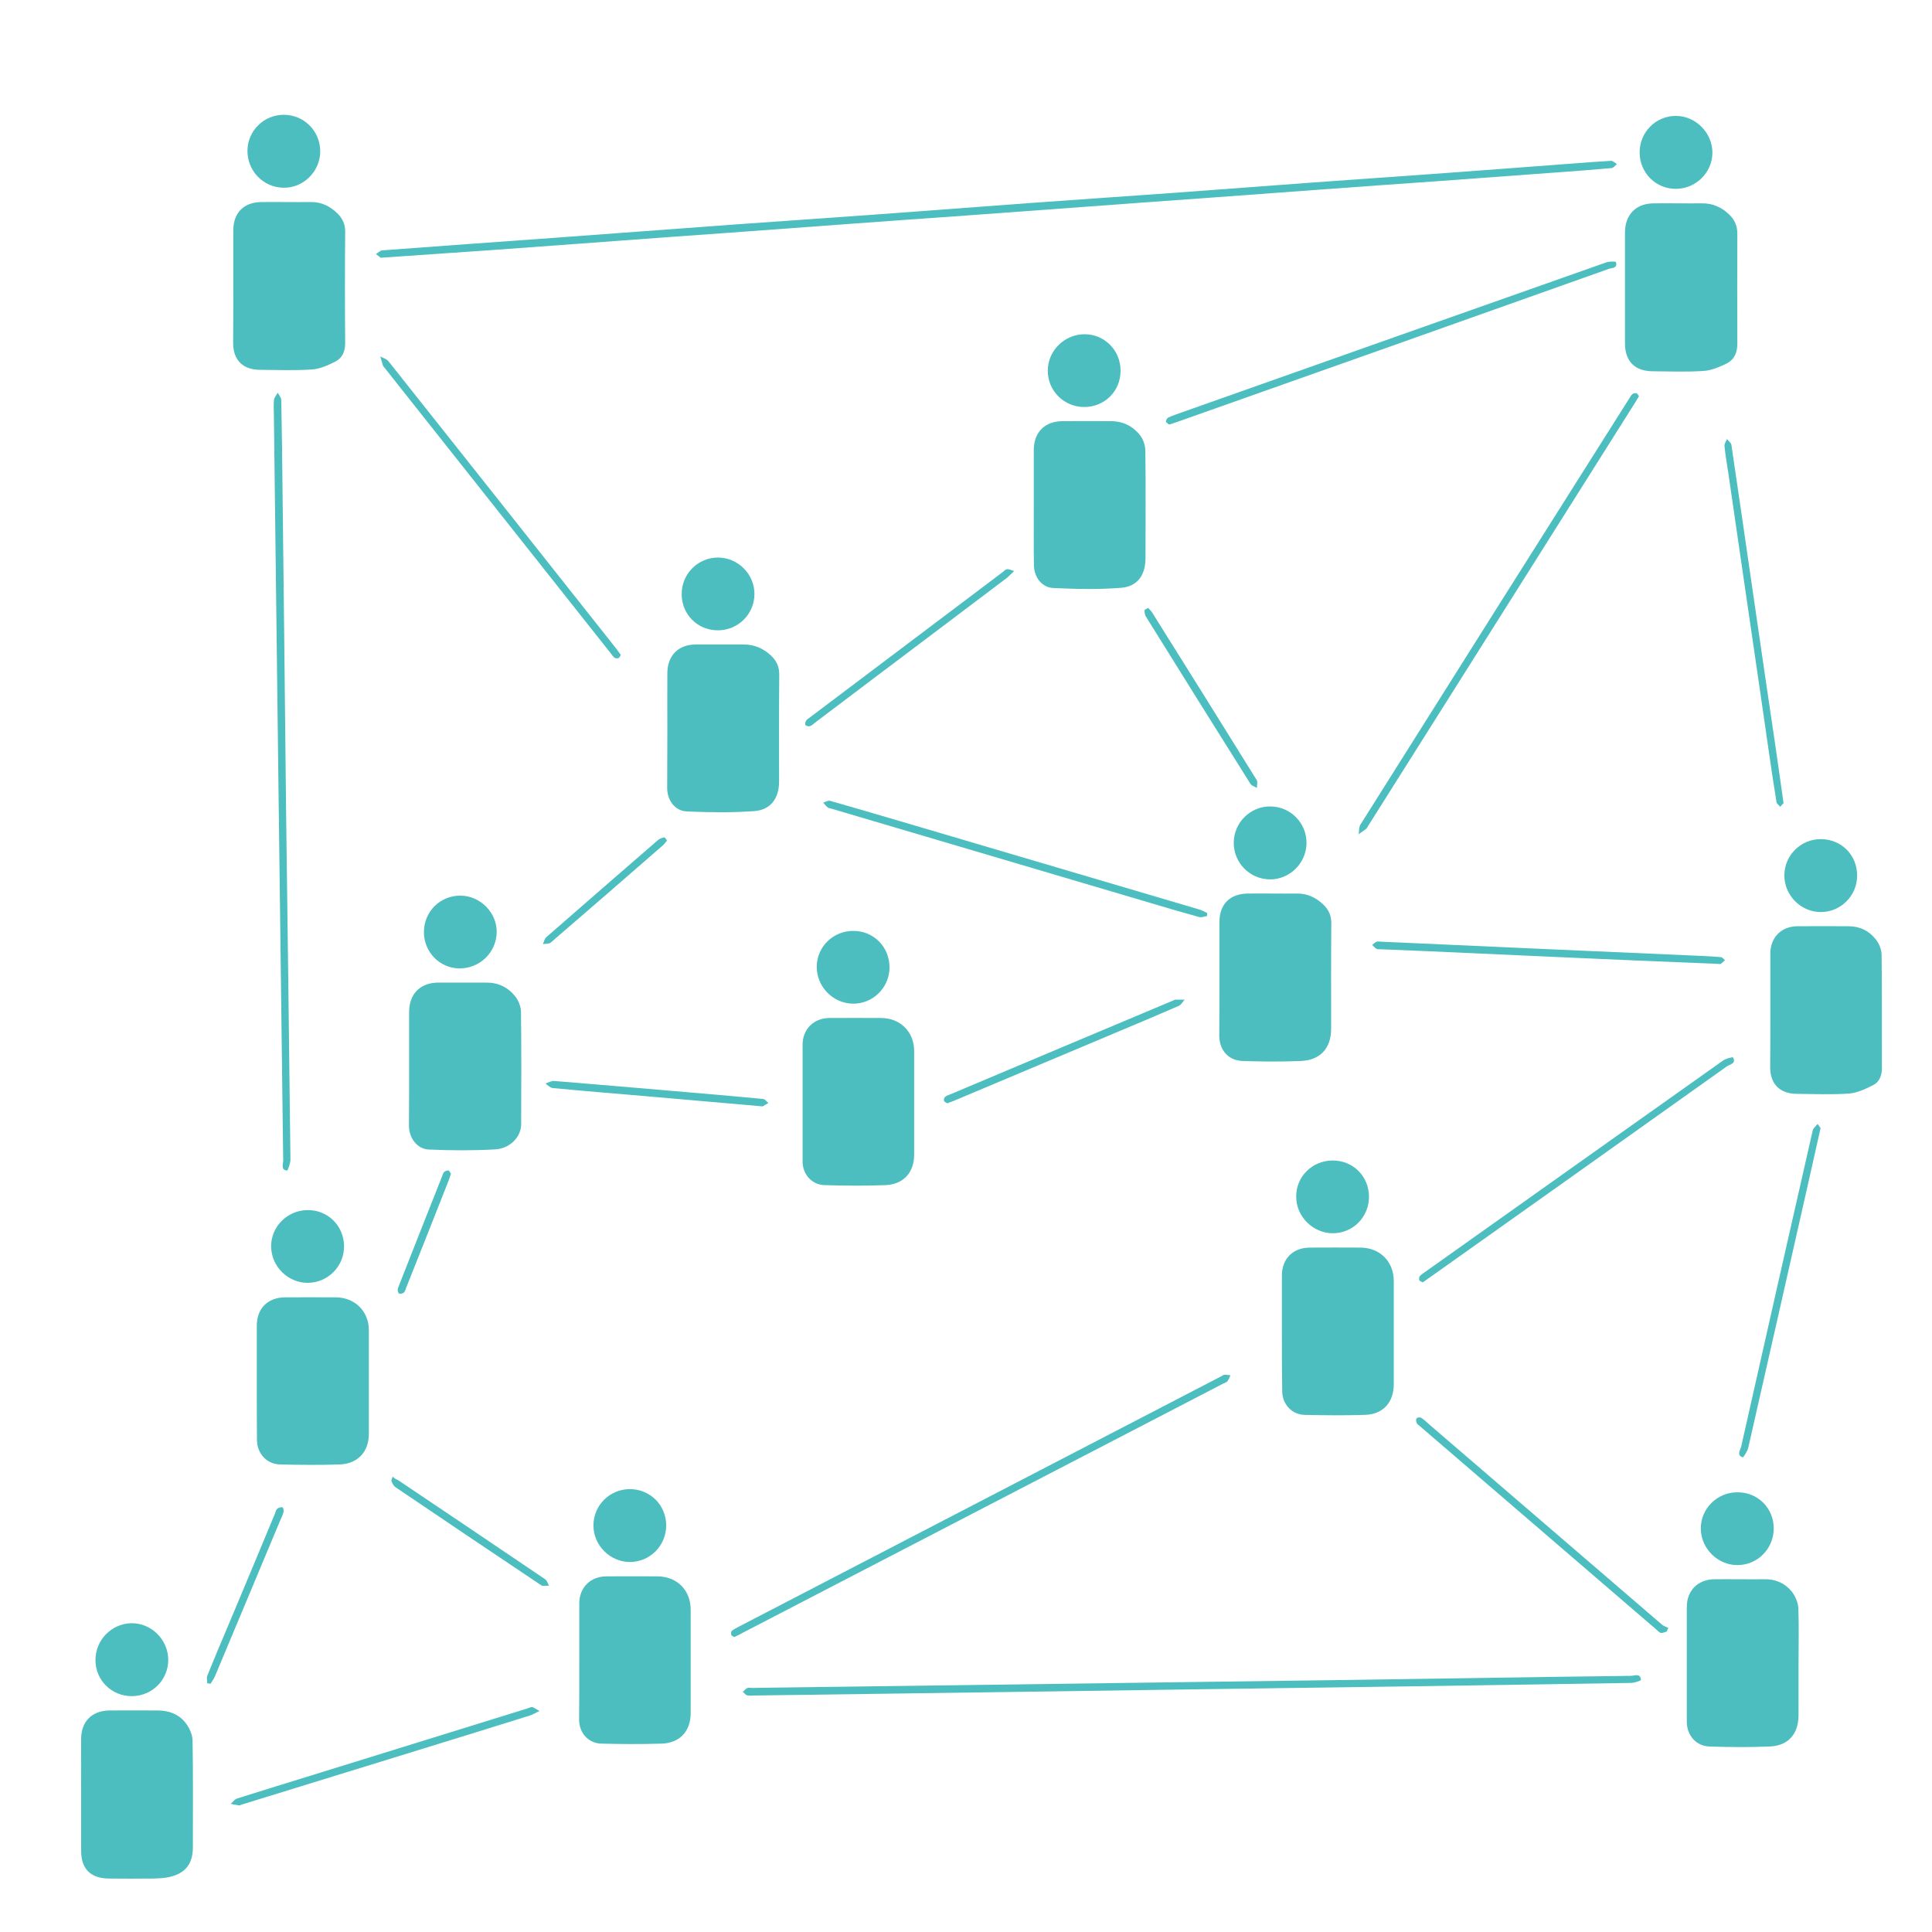 <?xml version="1.0" encoding="utf-8"?>
<!-- Generator: Adobe Illustrator 19.0.0, SVG Export Plug-In . SVG Version: 6.00 Build 0)  -->
<svg version="1.1" id="Layer_1" xmlns="http://www.w3.org/2000/svg" xmlns:xlink="http://www.w3.org/1999/xlink" x="0px" y="0px"
	 viewBox="0 0 1200 1200" style="enable-background:new 0 0 1200 1200;" xml:space="preserve">
<style type="text/css">
	.st0{fill:#4CBEC0;}
</style>
<g id="XMLID_15774_">
	<path id="XMLID_11002_" class="st0" d="M254.1,663.6c0-11.7,0-23.4,0-35.1c0.1-11.3,7-18.2,18.3-18.2c9.9,0,19.9,0,29.8,0
		c7.4,0,13.5,3,17.9,8.7c2,2.6,3.5,6.3,3.5,9.6c0.3,23.2,0.2,46.5,0.1,69.7c0,7.7-6.7,15-16,15.6c-13.7,0.8-27.6,0.7-41.3,0.1
		c-7.3-0.3-12.3-7.1-12.4-14.7C254.1,687.4,254.1,675.5,254.1,663.6z"/>
	<path id="XMLID_11001_" class="st0" d="M1009.3,179.4c0-11.7,0-23.4,0-35.1c0.1-11.1,6.9-18,18-18c9.9-0.1,19.9,0.1,29.8,0
		c6.8-0.1,12.4,2.5,17.2,7.2c3.2,3.2,4.8,6.9,4.8,11.6c-0.1,22.8-0.1,45.5,0,68.3c0,5.6-1.9,10-6.7,12.4c-4.5,2.2-9.5,4.3-14.3,4.6
		c-10.5,0.7-21.2,0.3-31.7,0.2c-11.1-0.1-17.1-6.3-17.1-17.4C1009.3,201.8,1009.3,190.6,1009.3,179.4z"/>
	<path id="XMLID_11000_" class="st0" d="M50.4,1115.5c0-11.9-0.1-23.7,0-35.6c0.1-10.7,6.7-17.3,17.4-17.5c10.1-0.1,20.2,0,30.3,0
		c6.8,0,12.8,2.3,17,7.5c2.4,3,4.4,7.3,4.5,11c0.4,22.1,0.2,44.2,0.2,66.4c0,10.4-4.6,16.3-14.8,18.6c-3.2,0.7-6.7,0.8-10,0.9
		c-9.1,0.1-18.3,0.1-27.4,0c-11.3-0.1-17.2-6-17.2-17.1C50.4,1138.2,50.4,1126.8,50.4,1115.5z"/>
	<path id="XMLID_10993_" class="st0" d="M498.5,685c0-12,0-24,0-36.1c0-9.7,7-16.6,16.7-16.6c10.7,0,21.5-0.1,32.2,0
		c11.9,0.1,20.4,8.7,20.4,20.5c0,21.5,0,43,0,64.4c0,11-6.6,18.4-17.7,18.9c-12.6,0.5-25.3,0.4-38,0c-7.9-0.2-13.6-6.8-13.6-14.6
		C498.5,709.4,498.5,697.2,498.5,685z"/>
	<path id="XMLID_10992_" class="st0" d="M359.8,1032c0-12,0-24,0-36.1c0-9.9,7-16.8,16.9-16.8c10.6,0,21.2-0.1,31.7,0
		c12.2,0.1,20.6,8.6,20.6,20.8c0,21.3,0,42.6,0,64c0,11.3-6.6,18.7-18,19.1c-12.5,0.4-25,0.3-37.5,0c-8.1-0.2-13.8-6.7-13.8-14.9
		C359.8,1056,359.8,1044,359.8,1032z"/>
	<path id="XMLID_10991_" class="st0" d="M159.5,858c0-11.5,0-23.1,0-34.6c0-10.8,6.9-17.6,17.8-17.6c10.4,0,20.8-0.1,31.3,0
		c11.9,0.1,20.5,8.7,20.5,20.4c0,21.5,0,43,0,64.4c0,11.1-6.8,18.6-18.2,19c-12.3,0.4-24.7,0.3-37,0c-8.2-0.2-14.2-6.8-14.3-15.1
		C159.5,882.3,159.5,870.1,159.5,858z"/>
	<path id="XMLID_10989_" class="st0" d="M796.2,827.9c0-11.9,0-23.7,0-35.6c0-10.5,6.9-17.4,17.5-17.4c10.4,0,20.8-0.1,31.3,0
		c12.2,0.1,20.7,8.7,20.7,20.8c0,21.3,0,42.6,0,64c0,11.3-6.6,18.8-17.9,19.1c-12.5,0.4-25,0.3-37.5,0c-8.1-0.2-13.9-6.8-13.9-14.8
		C796.2,851.9,796.2,839.9,796.2,827.9z"/>
	<path id="XMLID_10988_" class="st0" d="M1099.6,627.9c0-11.9,0-23.7,0-35.6c0-10.1,6.8-16.9,16.8-17c10.6-0.1,21.2,0,31.7,0
		c7.1,0,12.9,2.9,17.1,8.3c2,2.5,3.5,6.3,3.5,9.5c0.3,23.4,0.1,46.8,0.2,70.2c0,4.7-1.5,8.6-5.3,10.6c-4.7,2.4-9.9,4.9-15,5.3
		c-10.8,0.8-21.8,0.3-32.7,0.2c-10.4-0.1-16.4-6.1-16.4-16.4C1099.6,651.4,1099.6,639.7,1099.6,627.9z"/>
	<path id="XMLID_10987_" class="st0" d="M1117.1,1034c0,10.4,0,20.8,0,31.3c0,11.7-6.4,19.1-18.1,19.5c-12.3,0.5-24.7,0.4-37,0
		c-8.5-0.2-14.3-6.9-14.3-15.5c0-23.7,0-47.5,0-71.2c0-10.2,6.9-17.1,17.2-17.2c10.4-0.1,20.8,0.1,31.3,0c6.7-0.1,12.4,2.5,16.5,7.4
		c2.3,2.8,4.1,7,4.3,10.6C1117.4,1010.6,1117.1,1022.3,1117.1,1034z"/>
	<path id="XMLID_10986_" class="st0" d="M642.1,314.6c0-11.7,0-23.4,0-35.1c0-10.9,6.8-17.8,17.6-17.9c10.1-0.1,20.2,0,30.3,0
		c7.5,0,13.8,3.1,18.3,9c1.9,2.5,3,6.1,3.1,9.2c0.3,22.3,0.1,44.6,0.1,66.8c0,10.5-4.9,17.7-15.2,18.5c-14,1.1-28.2,0.8-42.2,0.1
		c-7.1-0.3-11.8-6.9-11.9-14C642,339,642.1,326.8,642.1,314.6z"/>
	<path id="XMLID_10985_" class="st0" d="M414.5,453.6c0-11.9-0.1-23.7,0-35.6c0.1-10.9,6.9-17.7,17.7-17.7c9.9,0,19.9,0,29.8,0
		c6.6,0,12.2,2.5,16.9,6.9c3.4,3.2,5.2,7,5.1,11.9c-0.2,22.1-0.1,44.2-0.1,66.4c0,10.3-5.2,17.6-15.5,18.3
		c-13.9,1-27.9,0.8-41.8,0.2c-7.3-0.3-12.1-6.8-12.2-14.3C414.4,477.7,414.5,465.7,414.5,453.6z"/>
	<path id="XMLID_10984_" class="st0" d="M757.4,607.7c0-11.7,0-23.4,0-35.1c0.1-11.1,6.6-17.5,17.7-17.6c10.1-0.1,20.2,0.1,30.3,0
		c6.5-0.1,11.8,2.4,16.4,6.7c3.4,3.2,5.2,7,5.1,11.9c-0.2,21.8-0.1,43.6-0.1,65.4c0,12-6.7,19.5-18.8,20c-12,0.5-24.1,0.4-36.1,0
		c-9-0.3-14.5-6.7-14.6-15.7C757.4,631.5,757.4,619.6,757.4,607.7z"/>
	<path id="XMLID_10983_" class="st0" d="M144.9,178.5c0-11.9,0-23.8,0-35.6c0.1-10.8,6.6-17.3,17.4-17.4c10.3-0.1,20.5,0.1,30.8,0
		c6.7-0.1,12.1,2.7,16.7,7.3c3.1,3.1,4.6,6.6,4.6,11.2c-0.2,23-0.2,45.9,0,68.9c0,5.3-1.7,9.4-6.1,11.7c-4.6,2.3-9.7,4.6-14.7,4.9
		c-10.7,0.7-21.5,0.3-32.3,0.2c-10.5-0.1-16.4-6.1-16.5-16.4C144.9,201.7,144.9,190.1,144.9,178.5z"/>
	<path id="XMLID_10982_" class="st0" d="M236.4,160.1c-0.3-0.3-1.6-1.3-2.9-2.3c1.3-0.8,2.6-2.2,4-2.3c35.7-2.7,71.3-5.2,107-7.8
		c37.4-2.7,74.9-5.6,112.3-8.3c28.8-2.1,57.6-4,86.4-6.1c33.1-2.4,66.2-5,99.3-7.4c28.8-2.1,57.6-4,86.4-6.1
		c28.6-2.1,57.3-4.3,85.9-6.4c24.3-1.8,48.6-3.4,73-5.2c28.6-2.1,57.3-4.2,85.9-6.4c9-0.7,17.9-1.4,26.9-1.9c1.2-0.1,2.5,1.3,3.7,2
		c-1.1,0.9-2.1,2.4-3.3,2.5c-11.3,1-22.7,1.9-34.1,2.7c-25,1.8-49.9,3.7-74.9,5.5c-24.2,1.7-48.3,3.4-72.5,5.2
		c-24.5,1.8-48.9,3.6-73.4,5.4c-23.8,1.7-47.7,3.4-71.5,5.2c-25,1.8-49.9,3.7-74.9,5.5c-24.2,1.7-48.3,3.4-72.5,5.2
		c-24.5,1.8-48.9,3.6-73.4,5.4c-23.8,1.7-47.7,3.4-71.5,5.2c-25,1.8-49.9,3.7-74.9,5.5C284.3,156.8,261.1,158.4,236.4,160.1z"/>
	<path id="XMLID_10981_" class="st0" d="M740.4,1049.3c-90.3,1.3-180.7,2.6-271,3.8c-1.8,0-3.6,0.3-5.3-0.1c-1-0.2-1.8-1.4-2.7-2.2
		c0.9-0.8,1.7-1.8,2.7-2.3c0.8-0.4,1.9-0.1,2.9-0.1c124.4-1.7,248.7-3.3,373.1-5c57.6-0.8,115.2-1.8,172.8-2.5c2.3,0,6-1.9,6.3,2.5
		c0,0.5-4.1,1.9-6.3,1.9C922.1,1046.8,831.2,1048.1,740.4,1049.3C740.4,1049.4,740.4,1049.4,740.4,1049.3z"/>
	<path id="XMLID_10980_" class="st0" d="M177.7,503.8c0.8,60.2,1.8,138.3,2.7,216.5c0,2.3-1.7,6.8-2.1,6.8c-4.2-0.6-2.3-4.2-2.4-6.5
		c-2-154.5-3.9-309.1-5.8-463.6c0-2.9-0.3-5.8,0.1-8.7c0.2-1.5,1.5-2.9,2.3-4.4c0.8,1.5,2.2,3,2.2,4.6c0.4,19.1,0.6,38.2,0.8,57.3
		C176.2,365.8,176.9,425.8,177.7,503.8z"/>
	<path id="XMLID_10979_" class="st0" d="M445.9,391.5c-12.7,0-22.5-9.9-22.5-22.5c0-12.6,10-22.6,22.5-22.7
		c12.4,0,22.7,10.2,22.7,22.6C468.6,381.4,458.5,391.5,445.9,391.5z"/>
	<path id="XMLID_10978_" class="st0" d="M696,230.3c0,12.7-9.9,22.5-22.6,22.5c-12.5,0-22.7-10.1-22.6-22.6
		c0-12.4,10.4-22.6,22.8-22.6C686.1,207.6,696.1,217.7,696,230.3z"/>
	<path id="XMLID_10977_" class="st0" d="M552.5,601c-0.1,12.5-10.4,22.6-22.8,22.4c-12.4-0.2-22.5-10.6-22.4-23
		c0.1-12.5,10.3-22.3,22.9-22.2C542.9,578.3,552.5,588.3,552.5,601z"/>
	<path id="XMLID_10976_" class="st0" d="M413.8,947.4c0,12.6-10,22.7-22.5,22.8c-12.3,0-22.7-10.3-22.7-22.7
		c0-12.5,10-22.5,22.6-22.6C403.9,925,413.7,934.8,413.8,947.4z"/>
	<path id="XMLID_10975_" class="st0" d="M827.8,720.8c12.7,0,22.5,9.9,22.5,22.6c0,12.6-10.1,22.7-22.6,22.6
		c-12.3-0.1-22.7-10.5-22.6-22.8C805,730.8,815.1,720.8,827.8,720.8z"/>
	<path id="XMLID_10974_" class="st0" d="M1101.7,949.3c0,12.6-10,22.8-22.5,22.8c-12.3,0.1-22.7-10.3-22.8-22.6
		c-0.1-12.4,10.1-22.6,22.6-22.6C1091.7,926.7,1101.7,936.7,1101.7,949.3z"/>
	<path id="XMLID_10973_" class="st0" d="M191,751.6c12.7-0.1,22.6,9.8,22.7,22.4c0.1,12.5-10,22.7-22.5,22.8
		c-12.3,0.1-22.7-10.2-22.8-22.6C168.3,761.9,178.5,751.7,191,751.6z"/>
	<path id="XMLID_10972_" class="st0" d="M1153.5,543.9c0,12.5-10.3,22.7-22.7,22.6c-12.4-0.1-22.6-10.5-22.5-22.9
		c0.1-12.5,10.3-22.5,22.8-22.4C1143.8,521.3,1153.6,531.2,1153.5,543.9z"/>
	<path id="XMLID_10971_" class="st0" d="M811.5,523.7c-0.1,12.4-10.5,22.7-22.9,22.5c-12.5-0.2-22.4-10.4-22.3-22.9
		c0.1-12.4,10.4-22.6,22.8-22.4C801.6,501,811.6,511.2,811.5,523.7z"/>
	<path id="XMLID_10970_" class="st0" d="M1018.4,94.8c-0.1-12.6,10-22.8,22.4-22.8c12.2-0.1,22.7,10.3,22.8,22.6
		c0.1,12.4-10.1,22.6-22.6,22.7C1028.5,117.4,1018.5,107.4,1018.4,94.8z"/>
	<path id="XMLID_10969_" class="st0" d="M198.9,94.2c-0.1,12.4-10.6,22.7-22.9,22.4c-12.5-0.2-22.4-10.5-22.3-23
		c0.1-12.5,10.4-22.5,22.9-22.3C189.1,71.5,199,81.6,198.9,94.2z"/>
	<path id="XMLID_10968_" class="st0" d="M59.3,1031.1c0-12.5,10-22.7,22.4-22.9c12.3-0.1,22.7,10.2,22.8,22.6
		c0.1,12.5-9.9,22.6-22.5,22.7C69.4,1053.6,59.3,1043.7,59.3,1031.1z"/>
	<path id="XMLID_10967_" class="st0" d="M263.3,578.6c0.2-12.6,10.2-22.4,22.8-22.3c12.3,0.1,22.7,10.7,22.4,22.9
		c-0.3,12.6-10.7,22.5-23.5,22.3C272.8,601.2,263.1,591,263.3,578.6z"/>
	<path id="XMLID_10966_" class="st0" d="M456.1,1016.8c-0.7-0.5-1.7-0.7-1.9-1.3c-0.2-0.8-0.2-2.1,0.3-2.5c1.2-1,2.7-1.7,4.1-2.5
		c99.9-51.9,199.9-103.7,299.8-155.6c0.7-0.4,1.4-1,2.1-1c1.2-0.1,2.5,0.2,3.8,0.3c-0.6,1.2-1.1,2.6-1.9,3.7c-0.5,0.7-1.6,1-2.5,1.4
		c-99.5,51.6-199,103.2-298.5,154.8C459.7,1015.1,458,1015.9,456.1,1016.8z"/>
	<path id="XMLID_10965_" class="st0" d="M1018,246.1c-1,1.7-1.9,3.2-2.8,4.6c-35.2,55.9-70.5,111.7-105.7,167.6
		c-20.1,31.9-40.2,63.7-60.3,95.6c-0.2,0.3-0.3,0.6-0.5,0.8c-1.6,1.2-3.2,2.3-4.8,3.4c0.3-1.9,0.1-4.2,1-5.8
		C900.4,424.1,956,336,1011.7,247.9c0.7-1.1,1.3-2.3,2.2-3.1c0.6-0.5,1.7-0.7,2.6-0.5C1017,244.4,1017.4,245.3,1018,246.1z"/>
	<path id="XMLID_10964_" class="st0" d="M726.2,263.7c-0.6-0.5-1.9-1.1-2-1.9c-0.1-0.8,0.8-2.2,1.5-2.5c2.9-1.3,6-2.3,9-3.4
		c87.6-31,175.2-62,262.9-92.9c1.9-0.7,6-0.7,6.1-0.2c1.2,4-2.7,3.5-4.7,4.3c-89.4,31.8-178.8,63.5-268.2,95.1
		C729.4,262.7,728,263.1,726.2,263.7z"/>
	<path id="XMLID_10955_" class="st0" d="M749.7,569c-1.6,0.2-3.4,1-4.9,0.6c-10.2-2.8-20.3-5.8-30.4-8.8c-66-19.5-132-39-197.9-58.5
		c-0.8-0.2-1.7-0.3-2.3-0.7c-1.1-0.9-2-2-2.9-3.1c1.5-0.4,3.1-1.5,4.3-1.1c14.5,4.1,28.9,8.4,43.3,12.6c62,18.3,124,36.6,186,54.9
		c1.7,0.5,3.3,1.4,4.9,2.2C749.8,567.7,749.7,568.4,749.7,569z"/>
	<path id="XMLID_10954_" class="st0" d="M385.6,406.8c-0.5,0.7-0.8,1.7-1.3,1.9c-0.8,0.3-2,0.3-2.6-0.2c-1-0.7-1.7-1.9-2.5-2.9
		c-47-59.3-94-118.7-141-178c-0.1-0.1-0.2-0.2-0.3-0.4c-0.6-1.9-1.1-3.9-1.7-5.8c1.7,1,4,1.5,5.1,3
		c47.2,59.4,94.3,118.9,141.4,178.4C383.6,404,384.5,405.3,385.6,406.8z"/>
	<path id="XMLID_10953_" class="st0" d="M883.7,796.5c-0.8-0.5-1.9-0.7-2.1-1.3c-0.3-0.7-0.2-2,0.2-2.5c0.9-1.1,2.2-1.8,3.4-2.7
		c61.6-43.7,123.2-87.5,184.9-131.2c1.8-1.3,6-2.4,6.3-2c2.2,3.8-2,4.3-3.9,5.6c-61.5,43.8-123.2,87.6-184.8,131.3
		C886.4,794.7,885.1,795.5,883.7,796.5z"/>
	<path id="XMLID_10952_" class="st0" d="M1107.8,498.8c-0.4,0.5-1.3,1.4-2.1,2.3c-0.8-1-2.2-1.9-2.3-3c-1.7-10.3-3.2-20.6-4.7-30.9
		c-4.3-29.8-8.6-59.6-13-89.4c-4-27.7-8.1-55.5-12.1-83.2c-0.9-5.9-1.9-11.7-2.5-17.6c-0.1-1.4,1-2.9,1.6-4.3
		c0.9,1.2,2.5,2.3,2.7,3.6c4.9,33.1,9.7,66.2,14.5,99.4c4.3,29.8,8.7,59.6,13.1,89.4C1104.6,476.1,1106.1,487,1107.8,498.8z"/>
	<path id="XMLID_10951_" class="st0" d="M962.1,594.2c-25.2-1.1-50.3-2.3-75.5-3.4c-9.8-0.4-19.5-0.8-29.3-1.2
		c-0.8,0-1.7,0.1-2.4-0.3c-1-0.6-1.7-1.6-2.6-2.4c0.9-0.7,1.8-1.6,2.8-2c0.8-0.3,1.9,0,2.9,0c34.1,1.5,68.2,3.1,102.4,4.6
		c31.9,1.4,63.8,2.8,95.6,4.2c4.3,0.2,8.7,0.4,13,0.8c0.8,0.1,1.6,1.2,2.4,1.9c-0.9,0.8-1.7,1.6-2.6,2.3c-0.3,0.2-0.9,0-1.4,0
		C1032.2,597.3,997.1,595.8,962.1,594.2C962,594.3,962,594.3,962.1,594.2z"/>
	<path id="XMLID_10950_" class="st0" d="M1130.8,700.7c-3,13.2-5.7,25.5-8.5,37.8c-12.1,53.5-24.2,107.1-36.4,160.6
		c-0.5,2.3-3.1,6.3-3.5,6.1c-4-1.5-1.4-4.6-0.9-6.8c14.7-65.4,29.5-130.8,44.4-196.2c0.3-1.5,2-2.8,3.1-4.1
		C1129.6,699.1,1130.4,700.1,1130.8,700.7z"/>
	<path id="XMLID_10949_" class="st0" d="M1035.2,1013.4c-1.2,0.3-2.6,1.1-3.7,0.8c-1.1-0.3-2-1.5-3-2.3
		c-48.9-42-97.7-84.1-146.6-126.1c-0.7-0.6-1.7-1.2-2-2c-0.4-0.8-0.5-2.3,0-2.9c0.5-0.5,2.2-0.7,2.8-0.3c1.9,1.2,3.5,2.8,5.2,4.3
		c48.1,41.4,96.2,82.8,144.4,124.2c1.1,0.9,2.6,1.4,3.9,2C1035.9,1011.9,1035.5,1012.7,1035.2,1013.4z"/>
	<path id="XMLID_10948_" class="st0" d="M335.1,1062.7c-2.9,1.4-4.5,2.4-6.2,2.9c-21.7,6.8-43.4,13.5-65.1,20.2
		c-37.9,11.7-75.9,23.4-113.8,35.1c-0.5,0.1-0.9,0.5-1.3,0.5c-1.8-0.3-3.6-0.6-5.4-1c1.3-1.1,2.4-2.8,3.9-3.3
		c16.2-5.1,32.4-10.1,48.6-15.1c43.9-13.6,87.7-27.2,131.6-40.8c1.1-0.3,2.2-1,3.2-0.9C331.8,1060.6,332.8,1061.5,335.1,1062.7z"/>
	<path id="XMLID_10947_" class="st0" d="M588.4,685.3c-0.6-0.4-1.7-0.8-2-1.4c-0.3-0.7,0-2,0.5-2.5c0.9-0.8,2.2-1.3,3.4-1.7
		c46.5-19.6,92.9-39.2,139.4-58.7c0.1-0.1,0.3-0.1,0.5-0.1c1.9,0,3.7,0,5.6,0c-1.2,1.3-2.2,3.3-3.7,3.9
		c-13.1,5.7-26.2,11.2-39.3,16.7c-33.5,14.1-67,28.2-100.5,42.3C591.1,684.2,589.9,684.7,588.4,685.3z"/>
	<path id="XMLID_10946_" class="st0" d="M629.9,354.7c-2.2,2-3.3,3.3-4.6,4.3c-27.2,20.6-54.5,41.1-81.8,61.7
		c-12.4,9.4-24.8,18.7-37.2,28.1c-1,0.8-2,1.8-3.1,2.2c-0.9,0.3-2.3,0-2.9-0.6c-0.4-0.5-0.1-2,0.4-2.8c0.6-0.9,1.7-1.5,2.6-2.2
		c39.8-30,79.6-60,119.4-90c0.9-0.7,1.8-1.7,2.7-1.8C626.5,353.3,627.7,354,629.9,354.7z"/>
	<path id="XMLID_10945_" class="st0" d="M473.7,687.2c-25.9-2.3-50.1-4.4-74.4-6.5c-18.7-1.6-37.4-3.1-56-4.9
		c-1.6-0.1-3-1.8-4.5-2.8c1.8-0.6,3.6-1.7,5.4-1.6c24.9,2,49.8,4.2,74.7,6.3c18.4,1.6,36.7,3.1,55.1,4.9c1.2,0.1,2.2,1.6,3.3,2.5
		C475.7,686,474.1,686.9,473.7,687.2z"/>
	<path id="XMLID_10944_" class="st0" d="M713.1,377.6c0.9,1,1.9,1.8,2.5,2.8c21.7,34.7,43.4,69.3,64.9,104c0.8,1.2,0.2,3.3,0.2,5
		c-1.3-0.8-3.2-1.3-4-2.5c-21.8-34.6-43.4-69.3-65-104c-0.7-1.1-0.8-2.6-0.8-3.9C710.9,378.7,712.1,378.2,713.1,377.6z"/>
	<path id="XMLID_10943_" class="st0" d="M128.7,1045.5c0-1.6-0.5-3.4,0.1-4.8c4.3-10.7,8.8-21.3,13.3-31.9
		c9.6-22.9,19.2-45.8,28.7-68.7c0.4-1,0.6-2.3,1.4-3c0.8-0.7,2.2-1,3.2-0.9c0.4,0,1,1.9,0.8,2.7c-0.5,2-1.5,3.9-2.3,5.8
		c-13.5,32.2-26.9,64.4-40.4,96.5c-0.7,1.6-1.8,3.1-2.7,4.6C130.1,1045.7,129.4,1045.6,128.7,1045.5z"/>
	<path id="XMLID_10942_" class="st0" d="M245.2,918.3c1,0.5,2,1,2.9,1.6c30.2,20.3,60.4,40.6,90.5,61c1.2,0.8,1.6,2.6,2.4,4
		c-1.7-0.1-3.8,0.5-4.9-0.3c-30.2-20.2-60.4-40.5-90.5-60.9c-1.1-0.8-1.9-2.3-2.4-3.7c-0.3-0.8,0.4-1.9,0.7-2.8
		C244.3,917.5,244.8,917.9,245.2,918.3z"/>
	<path id="XMLID_10941_" class="st0" d="M414.3,522.1c-0.9,1-1.6,2.1-2.5,2.9c-23.2,20.2-46.4,40.4-69.8,60.5
		c-1.1,0.9-3.2,0.6-4.8,0.9c0.7-1.4,1-3.3,2-4.2c23.2-20.3,46.4-40.4,69.7-60.6c1-0.8,2.4-1.2,3.7-1.5
		C413,520,413.6,521.2,414.3,522.1z"/>
	<path id="XMLID_10940_" class="st0" d="M280.1,729c-0.5,1.5-0.9,2.7-1.3,3.9c-8.8,22.3-17.6,44.6-26.5,66.9c-0.4,1-0.7,2.3-1.4,3
		c-0.7,0.6-2,0.9-2.9,0.7c-0.5-0.1-1-1.5-1-2.3c0.1-1.1,0.6-2.1,1-3.2c8.8-22.5,17.7-44.9,26.6-67.4c0.4-0.9,0.6-2,1.2-2.6
		c0.7-0.6,1.9-1.1,2.8-1C279.1,727.1,279.6,728.4,280.1,729z"/>
</g>
</svg>
